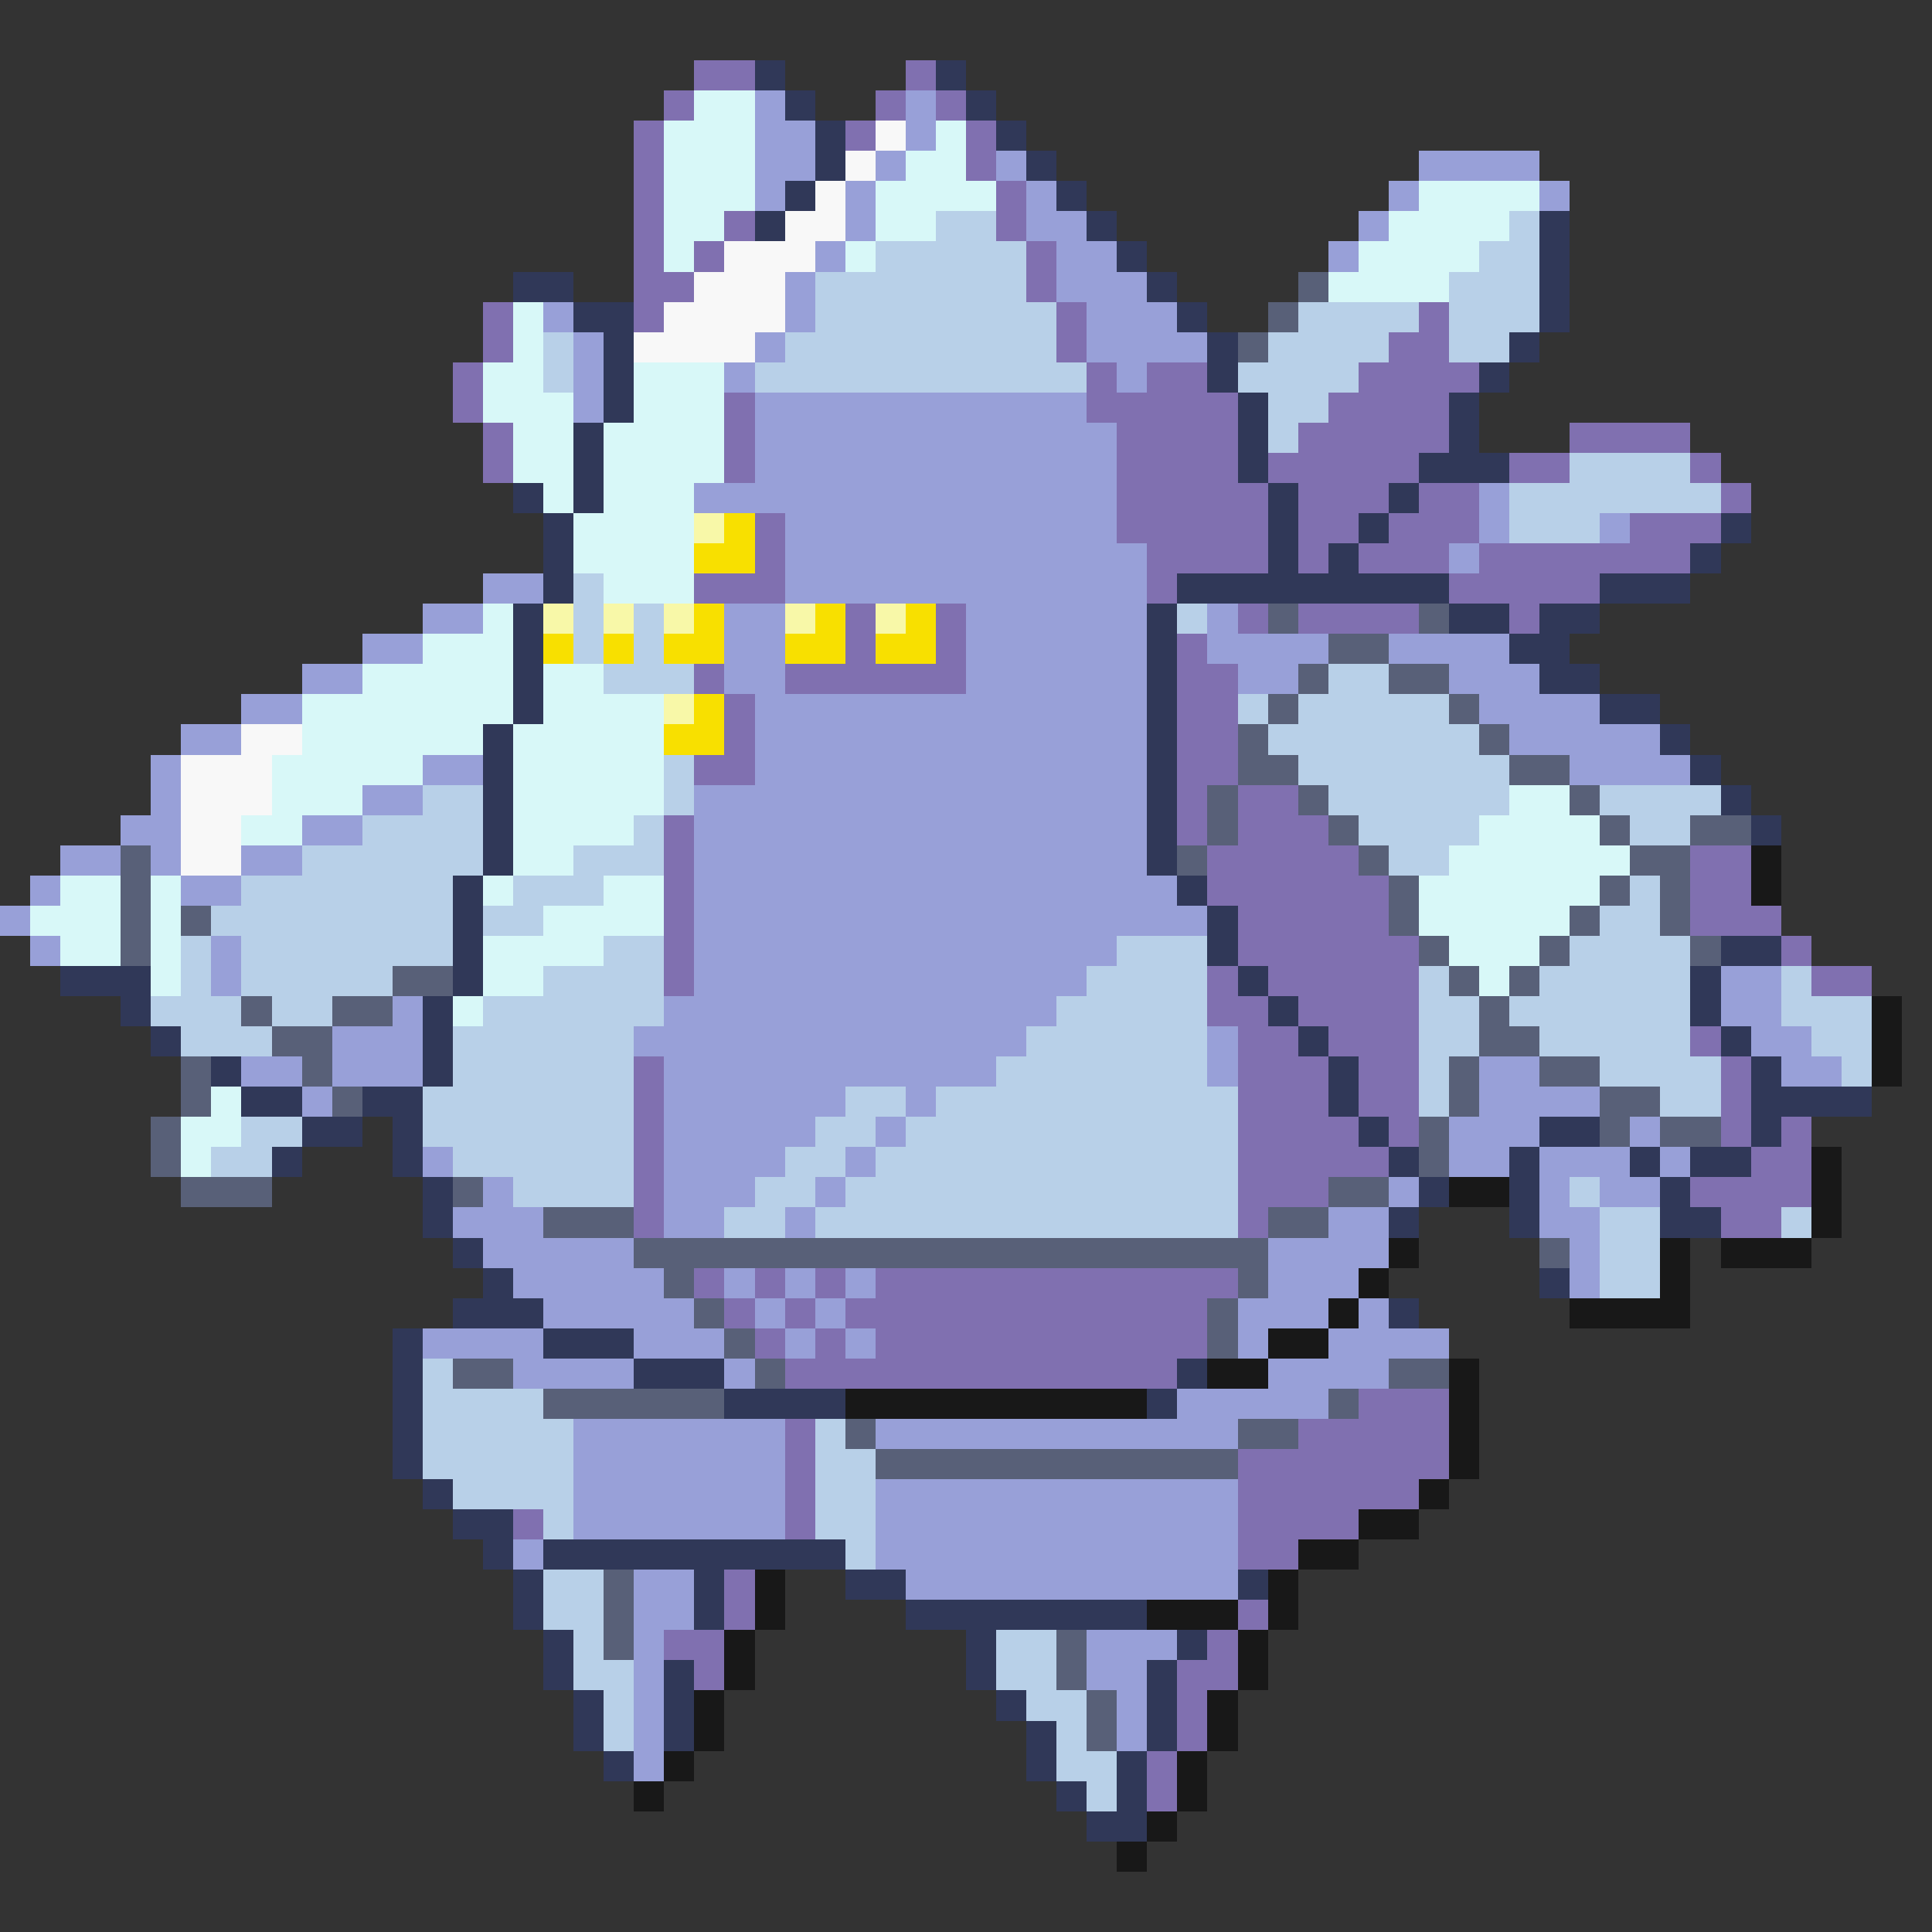 <svg xmlns="http://www.w3.org/2000/svg" viewBox="0 -0.5 64 64" shape-rendering="crispEdges">
<rect x="0" y="-0.5" width="64" height="64" fill="#333333" stroke="none"/>
<path stroke="#8070b0" d="M23 2h2M30 2h1M22 3h1M29 3h1M31 3h1M21 4h1M28 4h1M32 4h1M21 5h1M32 5h1M21 6h1M33 6h1M21 7h1M24 7h1M33 7h1M21 8h1M23 8h1M34 8h1M21 9h2M34 9h1M16 10h1M21 10h1M35 10h1M47 10h1M16 11h1M35 11h1M46 11h2M15 12h1M36 12h1M38 12h2M45 12h4M15 13h1M24 13h1M36 13h5M44 13h4M16 14h1M24 14h1M37 14h4M43 14h5M52 14h4M16 15h1M24 15h1M37 15h4M42 15h5M50 15h2M56 15h1M37 16h5M43 16h3M47 16h2M57 16h1M25 17h1M37 17h5M43 17h2M46 17h3M54 17h3M25 18h1M38 18h4M43 18h1M45 18h3M49 18h7M23 19h3M38 19h1M48 19h5M28 20h1M31 20h1M41 20h1M43 20h4M50 20h1M28 21h1M31 21h1M39 21h1M23 22h1M26 22h6M39 22h2M24 23h1M39 23h2M24 24h1M39 24h2M23 25h2M39 25h2M39 26h1M41 26h2M22 27h1M39 27h1M41 27h3M22 28h1M40 28h5M56 28h2M22 29h1M40 29h6M56 29h2M22 30h1M41 30h5M56 30h3M22 31h1M41 31h6M59 31h1M22 32h1M40 32h1M42 32h5M60 32h2M40 33h2M43 33h4M41 34h2M44 34h3M56 34h1M21 35h1M41 35h3M45 35h2M57 35h1M21 36h1M41 36h3M45 36h2M57 36h1M21 37h1M41 37h4M46 37h1M57 37h1M59 37h1M21 38h1M41 38h5M58 38h2M21 39h1M41 39h3M56 39h4M21 40h1M41 40h1M57 40h2M23 42h1M25 42h1M27 42h1M29 42h12M24 43h1M26 43h1M28 43h12M25 44h1M27 44h1M29 44h11M26 45h13M45 46h3M26 47h1M43 47h5M26 48h1M41 48h7M26 49h1M41 49h6M17 50h1M26 50h1M41 50h4M41 51h2M24 52h1M24 53h1M41 53h1M22 54h2M40 54h1M23 55h1M39 55h2M39 56h1M39 57h1M38 58h1M38 59h1" />
<path stroke="#303858" d="M25 2h1M31 2h1M26 3h1M32 3h1M27 4h1M33 4h1M27 5h1M34 5h1M26 6h1M35 6h1M25 7h1M36 7h1M51 7h1M37 8h1M51 8h1M17 9h2M38 9h1M51 9h1M19 10h2M39 10h1M51 10h1M20 11h1M40 11h1M50 11h1M20 12h1M40 12h1M49 12h1M20 13h1M41 13h1M48 13h1M19 14h1M41 14h1M48 14h1M19 15h1M41 15h1M47 15h3M17 16h1M19 16h1M42 16h1M46 16h1M18 17h1M42 17h1M45 17h1M57 17h1M18 18h1M42 18h1M44 18h1M56 18h1M18 19h1M39 19h9M53 19h3M17 20h1M38 20h1M48 20h2M51 20h2M17 21h1M38 21h1M50 21h2M17 22h1M38 22h1M51 22h2M17 23h1M38 23h1M53 23h2M16 24h1M38 24h1M55 24h1M16 25h1M38 25h1M56 25h1M16 26h1M38 26h1M57 26h1M16 27h1M38 27h1M58 27h1M16 28h1M38 28h1M15 29h1M39 29h1M15 30h1M40 30h1M15 31h1M40 31h1M57 31h2M2 32h3M15 32h1M41 32h1M56 32h1M4 33h1M14 33h1M42 33h1M56 33h1M5 34h1M14 34h1M43 34h1M57 34h1M7 35h1M14 35h1M44 35h1M58 35h1M8 36h2M12 36h2M44 36h1M58 36h4M10 37h2M13 37h1M45 37h1M51 37h2M58 37h1M9 38h1M13 38h1M46 38h1M50 38h1M54 38h1M56 38h2M14 39h1M47 39h1M50 39h1M55 39h1M14 40h1M46 40h1M50 40h1M55 40h2M15 41h1M16 42h1M51 42h1M15 43h3M46 43h1M13 44h1M18 44h3M13 45h1M21 45h3M39 45h1M13 46h1M24 46h4M38 46h1M13 47h1M13 48h1M14 49h1M15 50h2M16 51h1M18 51h10M17 52h1M23 52h1M28 52h2M41 52h1M17 53h1M23 53h1M30 53h8M18 54h1M32 54h1M39 54h1M18 55h1M22 55h1M32 55h1M38 55h1M19 56h1M22 56h1M33 56h1M38 56h1M19 57h1M22 57h1M34 57h1M38 57h1M20 58h1M34 58h1M37 58h1M35 59h1M37 59h1M36 60h2" />
<path stroke="#d8f8f8" d="M23 3h2M22 4h3M31 4h1M22 5h3M30 5h2M22 6h3M29 6h4M47 6h4M22 7h2M29 7h2M46 7h4M22 8h1M28 8h1M45 8h4M44 9h4M17 10h1M17 11h1M16 12h2M21 12h3M16 13h3M21 13h3M17 14h2M20 14h4M17 15h2M20 15h4M18 16h1M20 16h3M19 17h4M19 18h4M20 19h3M16 20h1M14 21h3M12 22h5M18 22h2M10 23h7M18 23h4M10 24h6M17 24h5M9 25h5M17 25h5M9 26h3M17 26h5M50 26h2M8 27h2M17 27h4M49 27h4M17 28h2M48 28h6M2 29h2M5 29h1M16 29h1M20 29h2M47 29h6M1 30h3M5 30h1M18 30h4M47 30h5M2 31h2M5 31h1M16 31h4M48 31h3M5 32h1M16 32h2M49 32h1M15 33h1M7 36h1M6 37h2M6 38h1" />
<path stroke="#98a0d8" d="M25 3h1M30 3h1M25 4h2M30 4h1M25 5h2M29 5h1M33 5h1M47 5h4M25 6h1M28 6h1M34 6h1M46 6h1M51 6h1M28 7h1M34 7h2M45 7h1M27 8h1M35 8h2M44 8h1M26 9h1M35 9h3M18 10h1M26 10h1M36 10h3M19 11h1M25 11h1M36 11h4M19 12h1M24 12h1M37 12h1M19 13h1M25 13h11M25 14h12M25 15h12M23 16h14M49 16h1M26 17h11M49 17h1M53 17h1M26 18h12M48 18h1M16 19h2M26 19h12M14 20h2M24 20h2M32 20h6M40 20h1M12 21h2M24 21h2M32 21h6M40 21h4M46 21h4M10 22h2M24 22h2M32 22h6M41 22h2M48 22h3M8 23h2M25 23h13M49 23h4M6 24h2M25 24h13M50 24h5M5 25h1M14 25h2M25 25h13M52 25h4M5 26h1M12 26h2M23 26h15M4 27h2M10 27h2M23 27h15M2 28h2M5 28h1M8 28h2M23 28h15M1 29h1M6 29h2M23 29h16M0 30h1M23 30h17M1 31h1M7 31h1M23 31h14M7 32h1M23 32h13M57 32h2M13 33h1M22 33h13M57 33h2M11 34h3M21 34h13M40 34h1M58 34h2M8 35h2M11 35h3M22 35h11M40 35h1M49 35h2M59 35h2M10 36h1M22 36h6M30 36h1M49 36h4M22 37h5M29 37h1M48 37h3M54 37h1M14 38h1M22 38h4M28 38h1M48 38h2M51 38h3M55 38h1M16 39h1M22 39h3M27 39h1M46 39h1M51 39h1M53 39h2M15 40h3M22 40h2M26 40h1M44 40h2M51 40h2M16 41h5M42 41h4M52 41h1M17 42h5M24 42h1M26 42h1M28 42h1M42 42h3M52 42h1M18 43h5M25 43h1M27 43h1M41 43h3M45 43h1M14 44h4M21 44h3M26 44h1M28 44h1M41 44h1M44 44h4M17 45h4M24 45h1M42 45h4M39 46h5M19 47h7M29 47h12M19 48h7M19 49h7M29 49h12M19 50h7M29 50h12M17 51h1M29 51h12M21 52h2M30 52h11M21 53h2M21 54h1M36 54h3M21 55h1M36 55h2M21 56h1M37 56h1M21 57h1M37 57h1M21 58h1" />
<path stroke="#f8f8f8" d="M29 4h1M28 5h1M27 6h1M26 7h2M24 8h3M23 9h3M22 10h4M21 11h4M8 24h2M6 25h3M6 26h3M6 27h2M6 28h2" />
<path stroke="#b8d0e8" d="M31 7h2M50 7h1M29 8h5M49 8h2M27 9h7M48 9h3M27 10h8M43 10h4M48 10h3M18 11h1M26 11h9M42 11h4M48 11h2M18 12h1M25 12h11M41 12h4M42 13h2M42 14h1M52 15h4M50 16h7M50 17h3M19 19h1M19 20h1M21 20h1M39 20h1M19 21h1M21 21h1M20 22h3M44 22h2M41 23h1M43 23h5M42 24h7M22 25h1M43 25h7M14 26h2M22 26h1M44 26h6M53 26h4M12 27h4M21 27h1M45 27h4M54 27h2M10 28h6M19 28h3M46 28h2M8 29h7M17 29h3M54 29h1M7 30h8M16 30h2M53 30h2M6 31h1M8 31h7M20 31h2M37 31h3M52 31h4M6 32h1M8 32h5M18 32h4M36 32h4M47 32h1M51 32h5M59 32h1M5 33h3M9 33h2M16 33h6M35 33h5M47 33h2M50 33h6M59 33h3M6 34h3M15 34h6M34 34h6M47 34h2M51 34h5M60 34h2M15 35h6M33 35h7M47 35h1M53 35h4M61 35h1M14 36h7M28 36h2M31 36h10M47 36h1M55 36h2M8 37h2M14 37h7M27 37h2M30 37h11M7 38h2M15 38h6M26 38h2M29 38h12M17 39h4M25 39h2M28 39h13M52 39h1M24 40h2M27 40h14M53 40h2M59 40h1M53 41h2M53 42h2M14 45h1M14 46h4M14 47h5M27 47h1M14 48h5M27 48h2M15 49h4M27 49h2M18 50h1M27 50h2M28 51h1M18 52h2M18 53h2M19 54h1M33 54h2M19 55h2M33 55h2M20 56h1M34 56h2M20 57h1M35 57h1M35 58h2M36 59h1" />
<path stroke="#586078" d="M43 9h1M42 10h1M41 11h1M42 20h1M47 20h1M44 21h2M43 22h1M46 22h2M42 23h1M48 23h1M41 24h1M49 24h1M41 25h2M50 25h2M40 26h1M43 26h1M52 26h1M40 27h1M44 27h1M53 27h1M56 27h2M4 28h1M39 28h1M45 28h1M54 28h2M4 29h1M46 29h1M53 29h1M55 29h1M4 30h1M6 30h1M46 30h1M52 30h1M55 30h1M4 31h1M47 31h1M51 31h1M56 31h1M13 32h2M48 32h1M50 32h1M8 33h1M11 33h2M49 33h1M9 34h2M49 34h2M6 35h1M10 35h1M48 35h1M51 35h2M6 36h1M11 36h1M48 36h1M53 36h2M5 37h1M47 37h1M53 37h1M55 37h2M5 38h1M47 38h1M6 39h3M15 39h1M44 39h2M18 40h3M42 40h2M21 41h21M51 41h1M22 42h1M41 42h1M23 43h1M40 43h1M24 44h1M40 44h1M15 45h2M25 45h1M46 45h2M18 46h6M44 46h1M28 47h1M41 47h2M29 48h12M20 52h1M20 53h1M20 54h1M35 54h1M35 55h1M36 56h1M36 57h1" />
<path stroke="#f8f8a8" d="M23 17h1M18 20h1M20 20h1M22 20h1M26 20h1M29 20h1M22 23h1" />
<path stroke="#f8e000" d="M24 17h1M23 18h2M23 20h1M27 20h1M30 20h1M18 21h1M20 21h1M22 21h2M26 21h2M29 21h2M23 23h1M22 24h2" />
<path stroke="#181818" d="M58 28h1M58 29h1M62 33h1M62 34h1M62 35h1M60 38h1M48 39h2M60 39h1M60 40h1M46 41h1M55 41h1M57 41h3M45 42h1M55 42h1M44 43h1M52 43h4M42 44h2M40 45h2M48 45h1M28 46h10M48 46h1M48 47h1M48 48h1M47 49h1M45 50h2M43 51h2M25 52h1M42 52h1M25 53h1M38 53h3M42 53h1M24 54h1M41 54h1M24 55h1M41 55h1M23 56h1M40 56h1M23 57h1M40 57h1M22 58h1M39 58h1M21 59h1M39 59h1M38 60h1M37 61h1" />
</svg>